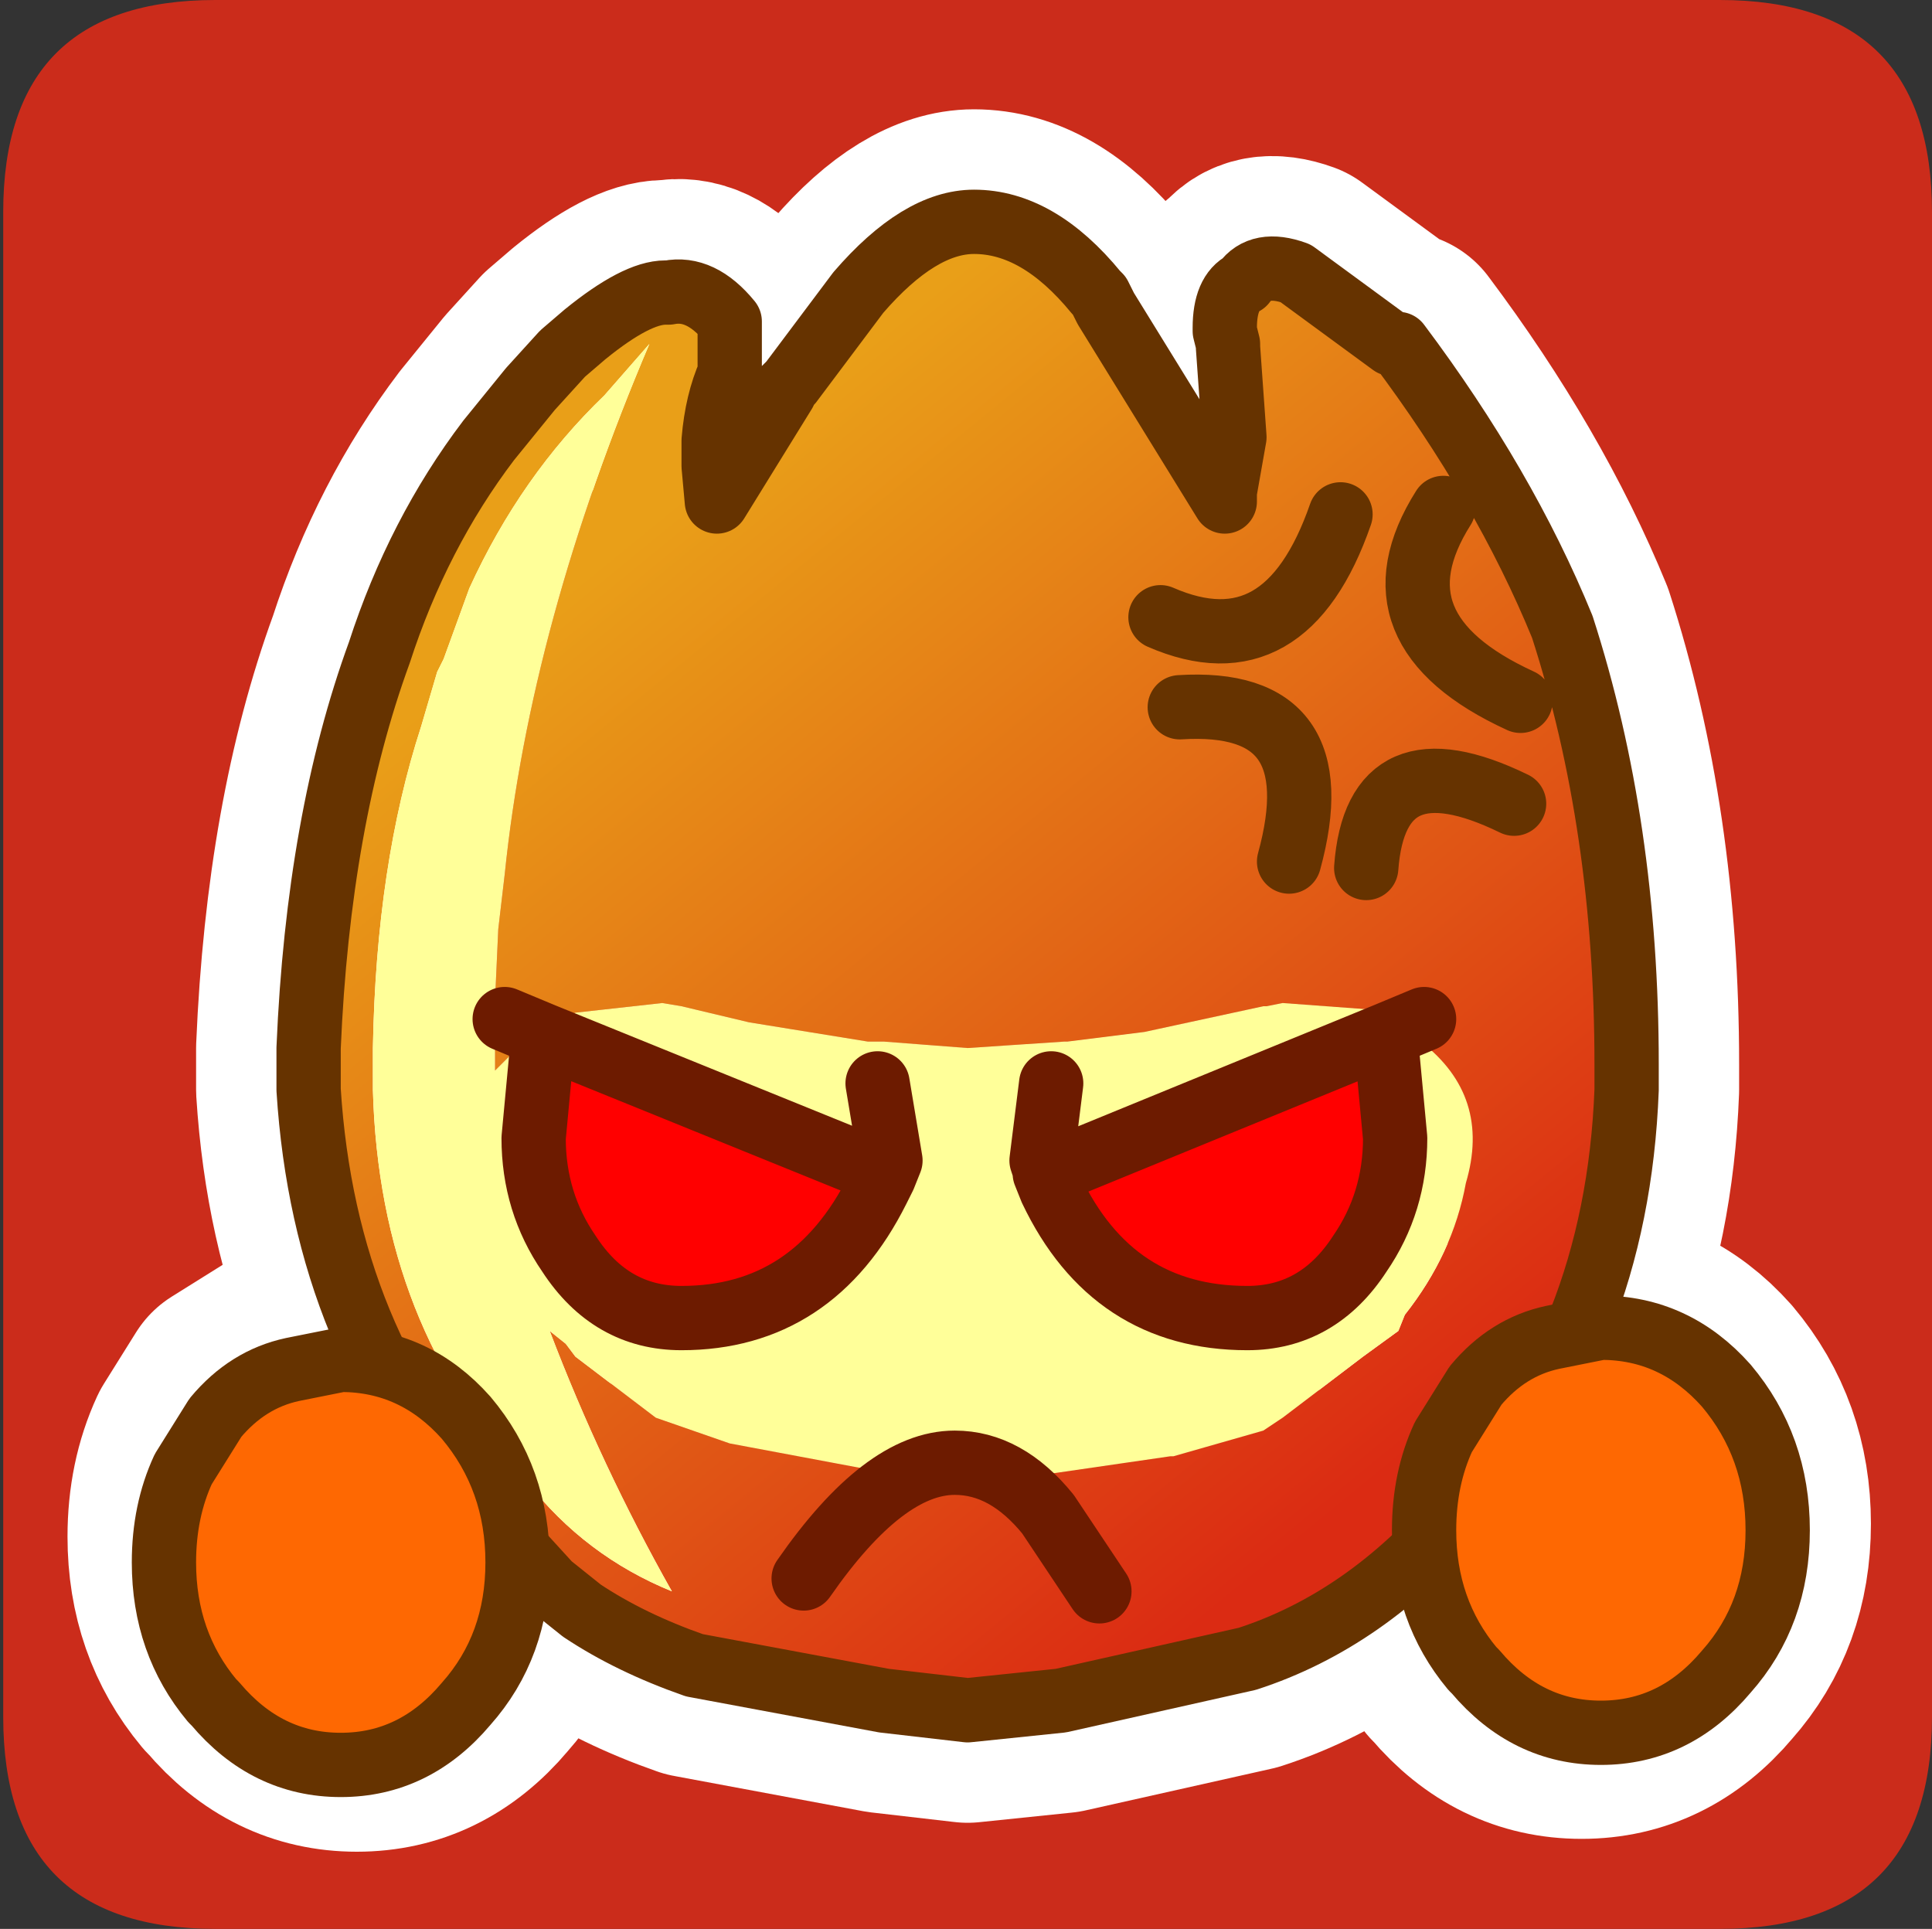 <?xml version="1.0" encoding="UTF-8" standalone="no"?>
<svg xmlns:ffdec="https://www.free-decompiler.com/flash" xmlns:xlink="http://www.w3.org/1999/xlink" ffdec:objectType="frame" height="30.0px" width="30.05px" xmlns="http://www.w3.org/2000/svg">
  <rect width="100%" height="100%" fill="#333333" stroke="none"/>
  <g transform="matrix(1.0, 0.0, 0.0, 1.0, 0.0, 0.0)">
    <use ffdec:characterId="1" height="30.0" transform="matrix(1.0, 0.0, 0.0, 1.0, 0.0, 0.0)" width="30.05" xlink:href="#shape0"/>
  </g>
  <defs>
    <g id="shape0" transform="matrix(1.0, 0.0, 0.0, 1.0, 0.0, 0.0)">
      <path d="M0.0 0.0 L30.0 0.0 30.0 30.0 0.0 30.0 0.0 0.0" fill="#33cc66" fill-opacity="0.0" fill-rule="evenodd" stroke="none"/>
      <path d="M30.05 3.3 L30.05 26.7 Q30.05 30.0 26.75 30.0 L3.35 30.0 Q0.05 30.0 0.05 26.7 L0.05 3.3 Q0.05 0.0 3.35 0.0 L26.75 0.0 Q30.05 0.0 30.05 3.3" fill="#cb2c1b" fill-rule="evenodd" stroke="none"/>
      <path d="M24.6 20.55 Q25.75 20.55 26.55 21.45 27.35 22.4 27.35 23.7 27.35 25.0 26.55 25.9 25.75 26.85 24.6 26.85 23.45 26.85 22.65 25.9 L22.6 25.85 Q21.85 24.95 21.85 23.7 21.85 22.9 22.15 22.25 L22.65 21.45 Q23.15 20.85 23.85 20.7 L24.6 20.55 Z" fill="none" stroke="#ffffff" stroke-linecap="round" stroke-linejoin="round" stroke-width="3.5"/>
      <path d="M21.65 5.35 L20.15 4.25 Q19.6 4.05 19.35 4.4 19.05 4.55 19.05 5.1 L19.05 5.15 19.1 5.35 19.1 5.4 19.2 6.8 19.05 7.65 19.05 7.8 17.2 4.8 17.15 4.7 17.1 4.6 17.05 4.55 Q16.15 3.45 15.15 3.45 14.3 3.45 13.35 4.55 L12.3 5.95 12.2 6.05 12.2 6.1 11.15 7.8 11.1 7.25 11.1 7.1 11.1 7.05 11.1 6.9 11.1 6.85 Q11.15 6.25 11.35 5.8 L11.35 5.0 Q10.9 4.45 10.4 4.55 L10.35 4.55 Q9.9 4.55 9.1 5.2 L8.75 5.5 8.25 6.05 7.6 6.85 Q6.5 8.3 5.9 10.15 4.95 12.75 4.8 16.3 L4.8 16.95 Q5.05 20.9 7.5 23.5 L8.55 24.65 9.05 25.05 Q9.8 25.55 10.8 25.9 L13.75 26.45 15.05 26.6 16.5 26.45 19.4 25.8 Q21.25 25.2 22.7 23.5 25.15 20.9 25.3 16.95 L25.3 16.55 Q25.3 12.85 24.3 9.75 23.4 7.55 21.75 5.35 L21.65 5.35 Z" fill="none" stroke="#ffffff" stroke-linecap="round" stroke-linejoin="round" stroke-width="3.5"/>
      <path d="M5.55 20.75 Q6.7 20.75 7.5 21.65 8.3 22.6 8.3 23.9 8.3 25.2 7.5 26.1 6.7 27.05 5.55 27.05 4.4 27.05 3.6 26.1 L3.55 26.05 Q2.8 25.15 2.8 23.9 2.8 23.1 3.1 22.45 L3.6 21.65 4.8 20.9 5.55 20.75 Z" fill="none" stroke="#ffffff" stroke-linecap="round" stroke-linejoin="round" stroke-width="3.5"/>
      <path d="M9.05 25.05 L8.55 24.65 7.5 23.5 Q5.05 20.9 4.8 16.95 L4.8 16.3 Q4.95 12.75 5.9 10.15 6.5 8.3 7.6 6.85 L8.25 6.05 8.75 5.5 9.1 5.2 Q9.9 4.55 10.35 4.55 L10.4 4.55 Q10.9 4.45 11.35 5.0 L11.35 5.8 Q11.15 6.25 11.1 6.85 L11.1 6.9 11.1 7.05 11.1 7.1 11.1 7.25 11.15 7.8 12.2 6.1 12.2 6.05 12.3 5.95 13.35 4.55 Q14.3 3.45 15.15 3.45 16.15 3.45 17.05 4.55 L17.1 4.6 17.15 4.7 17.2 4.8 19.05 7.8 19.05 7.65 19.2 6.8 19.1 5.4 19.1 5.35 19.05 5.15 19.05 5.1 Q19.05 4.55 19.35 4.4 19.6 4.05 20.15 4.25 L21.65 5.35 21.75 5.35 Q23.4 7.55 24.3 9.75 25.3 12.85 25.3 16.55 L25.3 16.95 Q25.15 20.9 22.7 23.5 21.25 25.2 19.4 25.8 L16.5 26.45 15.05 26.6 13.75 26.45 10.8 25.9 10.8 25.8 Q9.85 25.55 9.05 25.05 M10.1 5.35 L9.4 6.15 Q8.1 7.4 7.3 9.15 L6.9 10.25 6.8 10.45 6.55 11.3 Q5.85 13.45 5.8 16.3 L5.8 16.95 Q5.9 20.65 8.2 23.05 9.1 24.2 10.45 24.75 9.35 22.8 8.55 20.7 L8.8 20.9 8.95 21.1 10.2 22.05 11.35 22.45 13.75 22.9 14.95 23.05 15.3 23.05 15.45 23.05 18.2 22.65 18.25 22.65 19.65 22.25 19.95 22.05 21.2 21.1 21.75 20.7 21.85 20.45 Q22.6 19.5 22.8 18.4 23.2 17.05 22.1 16.2 L21.85 16.0 21.75 15.95 21.3 15.7 19.95 15.6 19.7 15.65 19.65 15.65 17.8 16.05 16.6 16.2 16.55 16.2 15.05 16.3 13.75 16.2 13.7 16.2 13.5 16.2 11.65 15.9 10.6 15.65 10.3 15.6 8.95 15.75 8.55 15.95 8.55 16.0 8.1 16.25 7.7 16.65 7.7 15.55 7.75 14.45 7.85 13.6 Q8.25 9.7 10.1 5.35 M18.05 9.6 Q20.0 10.45 20.85 8.0 20.0 10.45 18.05 9.6 M23.65 10.9 Q21.25 9.8 22.45 7.9 21.25 9.8 23.65 10.9 M21.25 13.5 Q21.4 11.45 23.55 12.5 21.4 11.45 21.25 13.5 M20.05 13.4 Q20.75 10.85 18.35 11.0 20.75 10.85 20.05 13.4" fill="url(#gradient0)" fill-rule="evenodd" stroke="none"/>
      <path d="M10.1 5.35 Q8.25 9.7 7.85 13.6 L7.75 14.45 7.7 15.55 7.7 16.65 8.1 16.25 8.55 16.0 8.55 15.95 8.95 15.75 10.3 15.6 10.6 15.65 11.65 15.9 13.5 16.2 13.7 16.2 13.75 16.2 15.05 16.3 16.55 16.2 16.6 16.2 17.8 16.05 19.65 15.65 19.7 15.65 19.95 15.6 21.3 15.7 21.75 15.95 21.85 16.0 22.1 16.2 Q23.2 17.05 22.8 18.4 22.6 19.5 21.85 20.45 L21.75 20.7 21.2 21.1 19.95 22.05 19.65 22.25 18.25 22.65 18.2 22.65 15.45 23.05 15.3 23.05 14.95 23.05 13.75 22.9 11.35 22.45 10.2 22.05 8.95 21.1 8.8 20.9 8.55 20.7 Q9.35 22.8 10.45 24.75 9.1 24.2 8.2 23.05 5.9 20.65 5.8 16.95 L5.8 16.3 Q5.85 13.45 6.55 11.3 L6.8 10.45 6.9 10.25 7.3 9.15 Q8.1 7.4 9.4 6.15 L10.1 5.35" fill="#ffff99" fill-rule="evenodd" stroke="none"/>
      <path d="M10.8 25.9 L13.75 26.45 15.05 26.6 16.5 26.45 19.4 25.8 Q21.25 25.2 22.7 23.5 25.15 20.9 25.3 16.95 L25.3 16.55 Q25.3 12.85 24.3 9.75 23.4 7.55 21.75 5.35 L21.65 5.35 20.15 4.25 Q19.6 4.05 19.35 4.4 19.05 4.55 19.05 5.1 L19.05 5.15 19.1 5.35 19.1 5.4 19.2 6.8 19.05 7.65 19.05 7.8 17.2 4.8 17.15 4.7 17.1 4.6 17.05 4.55 Q16.15 3.45 15.15 3.45 14.3 3.45 13.35 4.55 L12.3 5.95 12.2 6.05 12.2 6.1 11.15 7.8 11.1 7.25 11.1 7.1 11.1 7.05 11.1 6.9 11.1 6.85 Q11.15 6.25 11.35 5.8 L11.35 5.0 Q10.9 4.45 10.4 4.55 L10.35 4.55 Q9.9 4.55 9.1 5.2 L8.75 5.5 8.25 6.05 7.6 6.85 Q6.5 8.3 5.9 10.15 4.95 12.75 4.8 16.3 L4.8 16.95 Q5.05 20.9 7.5 23.5 L8.55 24.65 9.05 25.05 Q9.8 25.55 10.8 25.9 M18.35 11.0 Q20.75 10.85 20.05 13.4 M23.55 12.5 Q21.4 11.45 21.25 13.5 M22.45 7.9 Q21.25 9.8 23.65 10.9 M20.85 8.0 Q20.0 10.45 18.05 9.6" fill="none" stroke="#663300" stroke-linecap="round" stroke-linejoin="round" stroke-width="1.0"/>
      <path d="M13.75 18.3 L13.7 18.4 13.65 18.5 Q12.65 20.5 10.6 20.5 9.5 20.5 8.85 19.5 8.3 18.7 8.3 17.7 L8.45 16.1 13.75 18.25 13.75 18.3 M16.35 18.5 L16.3 18.25 21.55 16.1 21.7 17.7 Q21.7 18.7 21.15 19.5 20.5 20.5 19.4 20.5 17.3 20.5 16.35 18.5" fill="#ff0000" fill-rule="evenodd" stroke="none"/>
      <path d="M13.75 18.3 L13.7 18.4 13.65 18.5 Q12.65 20.5 10.6 20.5 9.5 20.5 8.85 19.5 8.3 18.7 8.3 17.7 L8.45 16.1 7.85 15.85 M16.3 18.25 L16.25 18.25 16.35 18.5 16.3 18.25 16.25 18.2 16.25 18.25 M16.35 16.85 L16.2 18.05 16.25 18.2 M13.65 16.85 L13.85 18.05 13.75 18.3 13.75 18.25 8.45 16.1 M13.85 18.05 L13.75 18.25 M16.35 18.5 Q17.3 20.5 19.4 20.5 20.5 20.5 21.15 19.5 21.7 18.7 21.7 17.7 L21.55 16.1 16.3 18.25 M22.15 15.85 L21.55 16.1 M12.5 24.55 Q13.75 22.75 14.85 22.75 15.65 22.75 16.3 23.55 L17.1 24.75" fill="none" stroke="#6d1b00" stroke-linecap="round" stroke-linejoin="round" stroke-width="1.0"/>
      <path d="M24.15 20.8 L24.9 20.65 Q26.05 20.65 26.85 21.55 27.65 22.5 27.65 23.8 27.65 25.1 26.85 26.0 26.05 26.95 24.9 26.95 23.75 26.95 22.95 26.0 L22.9 25.95 Q22.15 25.05 22.15 23.8 22.15 23.0 22.45 22.35 L22.95 21.55 Q23.45 20.95 24.15 20.8" fill="#fe6802" fill-rule="evenodd" stroke="none"/>
      <path d="M24.15 20.8 L24.9 20.65 Q26.05 20.65 26.85 21.55 27.65 22.5 27.65 23.8 27.65 25.1 26.85 26.0 26.05 26.95 24.9 26.95 23.75 26.95 22.95 26.0 L22.9 25.95 Q22.15 25.05 22.15 23.8 22.15 23.0 22.45 22.35 L22.95 21.55 Q23.45 20.95 24.15 20.8 Z" fill="none" stroke="#663300" stroke-linecap="round" stroke-linejoin="round" stroke-width="1.0"/>
      <path d="M5.3 21.15 Q6.45 21.15 7.25 22.05 8.05 23.0 8.05 24.3 8.05 25.6 7.25 26.5 6.45 27.45 5.3 27.45 4.15 27.45 3.35 26.5 L3.3 26.45 Q2.55 25.55 2.55 24.3 2.55 23.5 2.85 22.85 L3.35 22.05 Q3.85 21.45 4.55 21.3 L5.3 21.15" fill="#fe6802" fill-rule="evenodd" stroke="none"/>
      <path d="M5.3 21.15 Q6.45 21.15 7.25 22.05 8.05 23.0 8.05 24.3 8.05 25.6 7.25 26.5 6.45 27.45 5.3 27.45 4.15 27.45 3.35 26.5 L3.3 26.45 Q2.55 25.55 2.55 24.3 2.55 23.5 2.85 22.85 L3.35 22.05 Q3.85 21.45 4.55 21.3 L5.3 21.15 Z" fill="none" stroke="#663300" stroke-linecap="round" stroke-linejoin="round" stroke-width="1.0"/>
    </g>
    <linearGradient gradientTransform="matrix(-0.007, -0.009, 0.011, -0.009, 15.6, 15.7)" gradientUnits="userSpaceOnUse" id="gradient0" spreadMethod="pad" x1="-819.2" x2="819.2">
      <stop offset="0.0" stop-color="#db2b13"/>
      <stop offset="1.0" stop-color="#e99f18"/>
    </linearGradient>
  </defs>
</svg>
